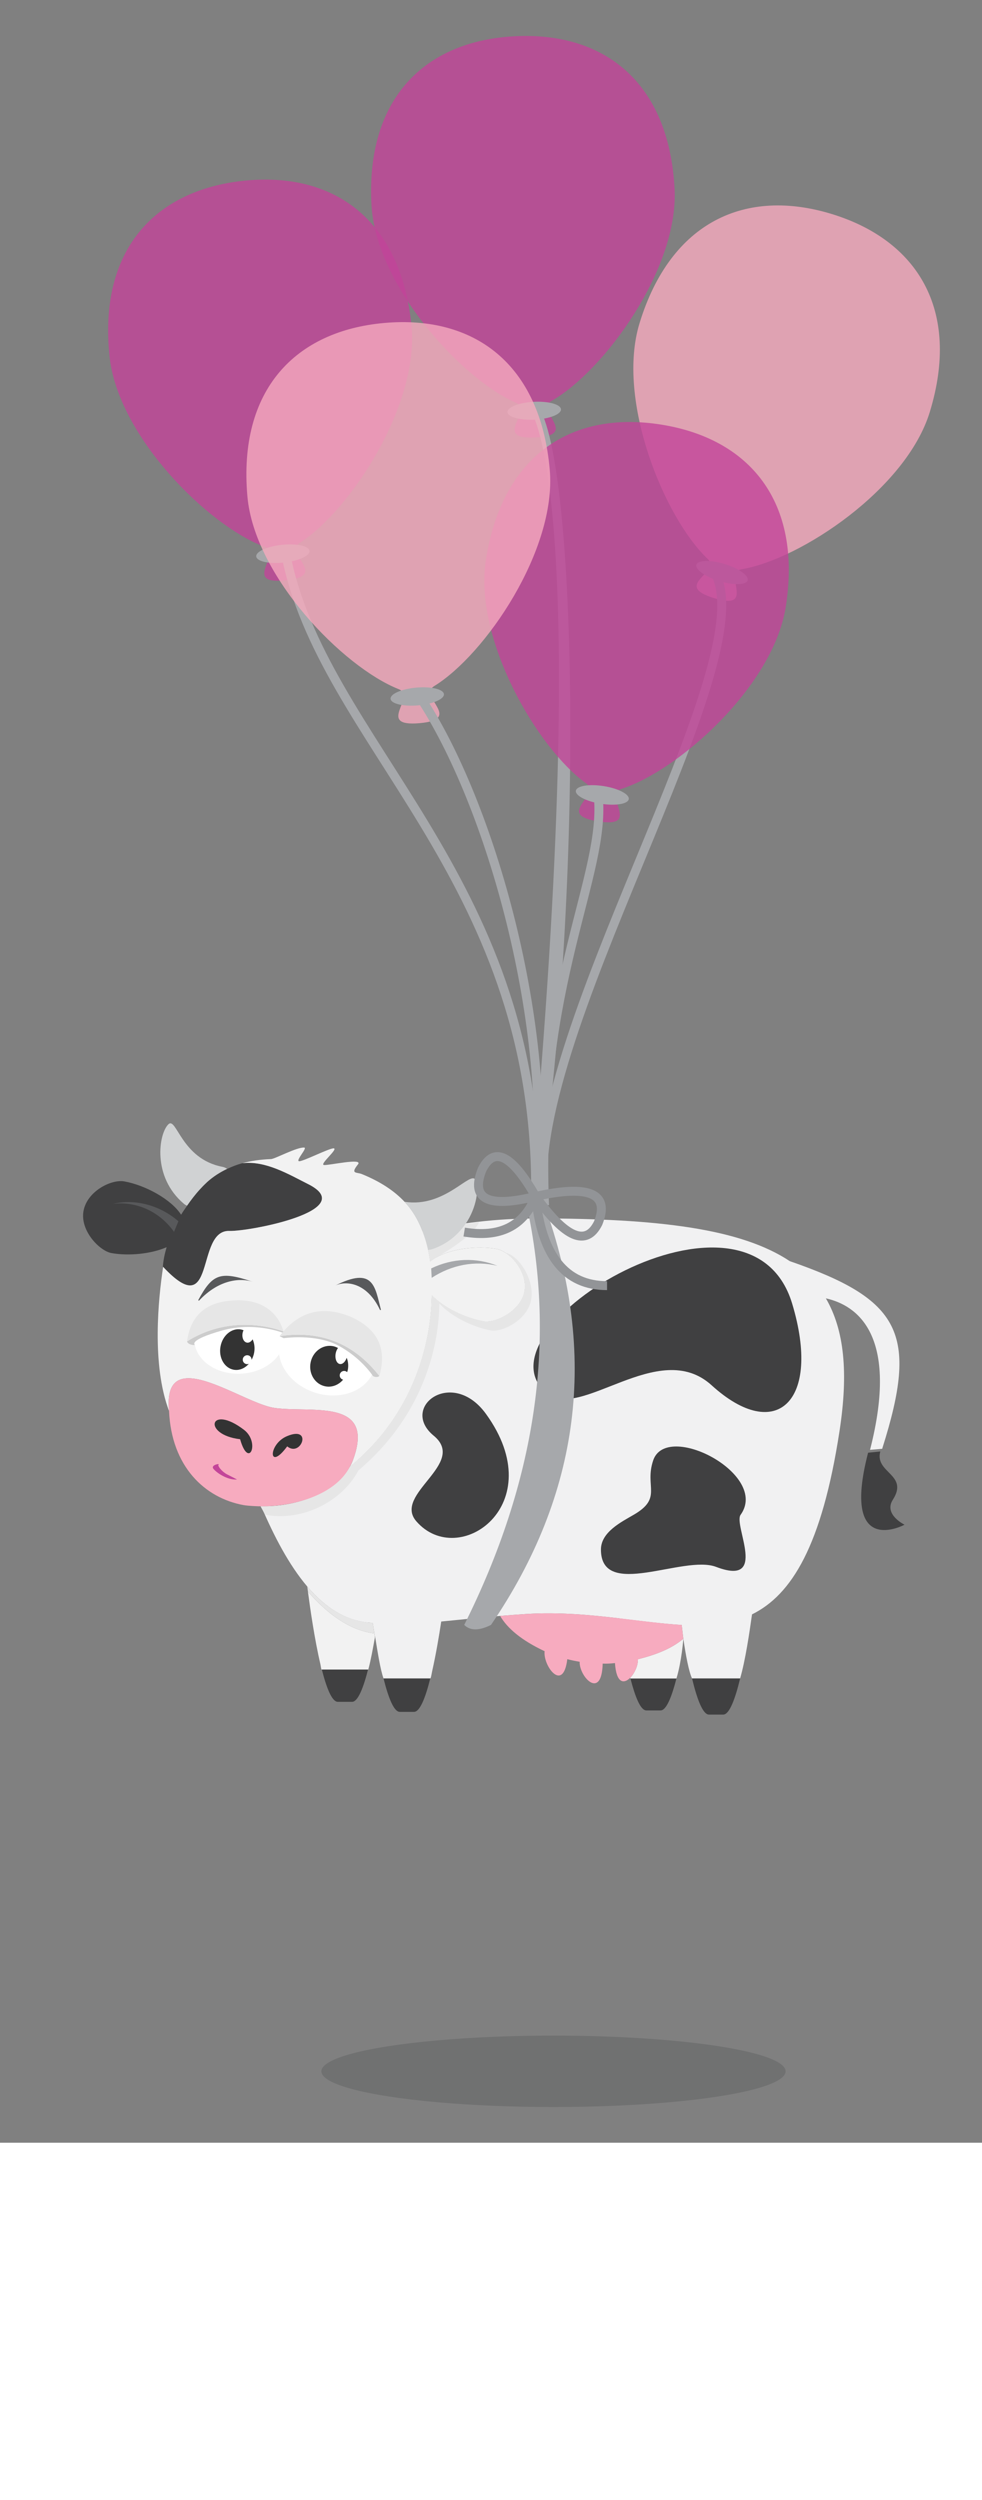 <svg xmlns="http://www.w3.org/2000/svg" xmlns:xlink="http://www.w3.org/1999/xlink" width="110" height="280" viewBox="0 0 110 240" preserveAspectRatio="xMaxYMin meet" version="1.1" xml:space="preserve">
  <rect x="0" y="0" width="110" height="240" fill="#808080" stroke="none"/>
  <style> #balloon5shape { cursor: pointer; } </style>
  <g id="floatingCowAll">
    <ellipse id="shadow" cx="62" cy="232" rx="26" ry="4" opacity="0.4" fill="#58595B">
      <animate id="dropWidenShadow" attributeType="XML" attributeName="rx" begin="balloon5.click" from="0" to="5" dur="1s" additive="sum" repeatCount="1" fill="freeze"/>
      <animate id="dropDarkenShadow" attributeType="XML" attributeName="opacity" begin="balloon5.click" from="0" to="0.2" dur="1s" additive="sum" repeatCount="1" fill="freeze"/>
      <animate id="bobWidenShadow" attributeType="XML" attributeName="rx" begin="0s;" values="0;2;0" dur="3s" additive="sum" repeatCount="indefinite" fill="freeze"/>
      <animate id="bobDarkenShadow" attributeType="XML" attributeName="opacity" begin="0s" values="0;0.1;0" dur="3s" additive="sum" repeatCount="indefinite" fill="freeze"/>
    </ellipse>
    <g id="cowAndBalloons">
      <path id="tail" fill="#404041" d="M100 168c1.856-2.869-2.052-3.004-1.393-5.425 -1.366 0.136 0 0-1.366 0.136 -0.006 0.024-0.011 0.046-0.017 0.07 -3.048 11.845 4.099 7.997 4.099 7.997S98.971 169.641 100 168z"/>
      <path id="bodyshape" fill="#F1F1F2" d="M88.467 141.256c-5.464-3.637-14.737-4.785-28.359-4.785 -4.343 0-8.694 0.504-12.779 1.439 0.002 0.004 0.003 0.008 0.005 0.012 0.247 0.648 0.464 1.329 0.619 2.086 0.086 0.422 0.175 0.84 0.235 1.298 0.185-0.16 0.4-0.307 0.635-0.444 1.719-1.001 4.636-1.369 6.811-0.974 0.315 0.057 0.657 0.212 0.997 0.434 1.236 0.811 2.432 2.578 2.117 4.317 -0.402 2.216-3.275 3.593-4.584 3.355 -2.037-0.37-4.465-1.513-5.799-2.933 -0.056 1.08 0.127 11.598-9.157 19.198 -1.647 2.992-6.103 4.559-9.948 4.455 1.434 3.356 3.113 6.577 5.159 8.986 2.042 2.403 4.446 3.962 7.336 4.073 0.074 0.486 0.155 1.019 0.242 1.546 0.004-0.022 0.008-0.044 0.012-0.067 0.264 1.598 0.587 3.761 0.954 4.747h5.233c0.08 0 0.157-0.569 0.233-0.907 0.404-1.808 0.744-3.793 0.996-5.471 1.967-0.189 4.155-0.423 6.601-0.627 0.936-0.078 1.902-0.152 2.919-0.217 3.657-0.232 7.151 0.102 10.442 0.488 0.001 0.004 0.001 0.007 0.002 0.011 2.446 0.287 4.782 0.596 6.972 0.732 0.059 0.397 0.125 1.126 0.194 1.603 0.259 1.751 0.599 3.617 0.967 4.388h5.384c0.583-2 1.05-5.157 1.332-7.178 4.444-2.199 7.831-7.688 9.803-20.539 1.002-6.531 0.539-11.306-1.53-14.859 3.515 0.781 8.233 4.122 4.948 16.97l1.366-0.12c0.009-0.033 0.01-0.055 0.021-0.089C102.931 149.282 100.869 145.553 88.467 141.256z"/>
      <path id="right_front_hoove" fill="#404041" d="M36.021 186.878c0.531 2.122 1.153 3.738 1.816 3.738h1.602c0.663 0 1.285-1.615 1.817-3.738H36.021z"/>
      <path id="right_back_hoove" fill="#404041" d="M70.62 188c0.522 2.042 1.129 3.578 1.775 3.578h1.602c0.646 0 1.253-1.535 1.775-3.578H70.62z"/>
      <path id="left_back_hoove" fill="#404041" d="M79.412 192.045h1.602c0.695 0 1.345-1.773 1.892-4.045h-5.384C78.069 190.27 78.717 192.045 79.412 192.045z"/>
      <path id="left_front_hoove" fill="#404041" d="M44.778 191.739h1.602c0.663 0 1.285-1.616 1.816-3.739h-5.233C43.494 190.122 44.115 191.739 44.778 191.739z"/>
      <path id="right_back_leg" fill="#F2F2F2" d="M76.545 183.549c-1.34 1.13-3.085 1.797-5.091 2.3 0.033 0.696-0.368 1.575-0.863 2.076 0.01 0.044 0.02 0.075 0.03 0.075h5.152C76.359 186.094 76.545 183.549 76.545 183.549z"/>
      <path id="right_front_leg" fill="#F2F2F2" d="M41.93 182.956c-2.802-0.375-5.242-2.178-7.438-4.694 0.25 1.893 0.746 5.359 1.397 8.134 0.043 0.184 0.087 0.603 0.132 0.603h5.235c0.274-1 0.523-2.386 0.742-3.6C41.974 183.259 41.952 183.106 41.93 182.956z"/>
      <path id="frontlegShadow" fill="#E6E6E6" d="M41.93 182.956c-0.061-0.409-0.121-0.827-0.174-1.183 -0.25-0.003-0.522-0.032-0.809-0.083 -2.532-0.345-4.68-1.816-6.527-3.99 0.021 0.162 0.047 0.361 0.073 0.562C36.688 180.779 39.127 182.582 41.93 182.956z"/>
      <path id="udders" fill="#F7ABBF" d="M76.36 182.004c-0.613-0.038-1.241-0.092-1.876-0.154 -0.156-0.015-0.317-0.033-0.474-0.05 -0.591-0.061-1.196-0.131-1.803-0.202 -4.083-0.482-8.541-1.12-13.262-0.82 -1.017 0.065-1.983 0.139-2.919 0.217 0.794 1.377 2.374 2.727 4.98 3.951 -0.193 1.639 2.081 4.7 2.54 0.894 0.45 0.114 0.91 0.212 1.384 0.287 -0.049 1.708 2.473 4.342 2.581 0.208 0.459 0.016 0.917-0.005 1.375-0.061 0.15 2.308 1.018 2.345 1.705 1.65 0.495-0.501 0.896-1.38 0.863-2.076 2.006-0.503 3.751-1.171 5.091-2.3C76.475 183.072 76.42 182.405 76.36 182.004z"/>
      <path id="spot3" fill="#404041" d="M82.959 169.669c-0.829 1.154 3.166 8.081-2.746 5.831 -3.647-1.388-12.898 3.726-12.898-1.944 0-1.959 2.306-3.095 3.694-3.905 3.233-1.887 1.167-3.119 2.157-6.073C74.659 159.131 86.212 165.138 82.959 169.669z"/>
      <path id="spot2" fill="#404041" d="M54.436 158.367c7.362 10.165-3.062 17.492-7.802 12.026 -2.653-3.059 5.763-6.444 1.946-9.587C44.706 157.616 50.653 153.143 54.436 158.367z"/>
      <path id="spot1" fill="#404041" d="M88.735 146.014c3.31 10.977-1.814 15.701-9.018 9.149 -5.974-5.433-14.765 4.135-18.558 0.829C52.856 148.757 83.909 130.013 88.735 146.014z"/>
      <path id="hornLeft" fill="#D0D2D3" d="M23.104 132.501c0.035-0.033 0.069-0.068 0.104-0.101 0.677-0.607 1.423-1.087 2.237-1.475 -0.135-0.103-0.299-0.19-0.529-0.234 -4.608-0.881-5.142-5.643-6.053-4.764 -1.088 1.049-1.849 5.891 1.748 8.915 0.109 0.091 0.227 0.15 0.345 0.211 0.453-0.651 0.93-1.278 1.448-1.839C22.631 132.962 22.863 132.723 23.104 132.501z"/>
      <path id="hornRight" fill="#D0D2D3" d="M53.267 132.168c-0.539-1.131-3.419 3.161-7.954 2.437 0.876 0.93 1.532 2.033 2.02 3.317 0.247 0.648 0.464 1.329 0.619 2.086 0.173-0.007 0.354-0.039 0.547-0.108 1.662-0.588 2.839-1.631 3.627-2.777C53.44 135.214 53.673 133.02 53.267 132.168z"/>
      <path id="hornShadow" fill="#E6E6E6" d="M48.822 140.863c-0.003-0.015-0.005-0.022-0.008-0.04 0.171-0.008 4.163-2.281 4.856-3.938l-1.544 0.239c-0.788 1.146-1.966 2.189-3.627 2.777 -0.193 0.068-0.375 0.1-0.547 0.108 0.086 0.422 0.175 0.84 0.235 1.298C48.372 141.146 48.588 140.999 48.822 140.863z"/>
      <path id="faceShadow" fill="#E6E6E6" d="M56.63 140.323c1.236 0.811 2.432 2.578 2.117 4.317 -0.402 2.216-3.275 3.593-4.584 3.355 -2.037-0.37-4.465-1.513-5.799-2.933 -0.056 1.08 0.127 11.598-9.157 19.198 -1.657 3.009-6.154 4.578-10.015 4.455 -0.002 0.003-0.004 0.007-0.006 0.01l0.518 0.939c4.091 0.771 8.559-1.41 10.451-4.97 9.191-7.793 9.01-17.58 9.065-18.688 1.32 1.456 3.724 2.629 5.741 3.008 1.297 0.244 4.141-1.168 4.539-3.441C59.899 143.3 58.079 140.595 56.63 140.323z"/>
      <path id="earspotLeft" fill="#404041" d="M34.505 132.621c-0.425-0.213-0.642-0.322-0.737-0.369 0.156 0.078 0.571 0.286 0.732 0.367 -2.134-1.071-4.745-2.649-7.37-2.33 -0.601 0.164-1.154 0.384-1.684 0.637 -0.815 0.388-1.561 0.868-2.237 1.475 -0.035 0.032-0.069 0.068-0.104 0.101 -0.241 0.222-0.473 0.462-0.7 0.713 -0.518 0.56-0.996 1.188-1.448 1.839 -0.23 0.33-0.464 0.657-0.671 1.004 -1.087-1.71-3.979-3.302-6.355-3.733 -1.463-0.265-4.175 1.098-4.577 3.314 -0.402 2.216 1.811 4.473 3.121 4.711 1.928 0.35 4.444 0.102 6.19-0.656 -0.221 0.748-0.373 1.483-0.421 2.175 0.011 0.011 0.02 0.02 0.03 0.031 6.028 6.436 3.556-4.162 7.421-4.027C27.95 137.944 40.375 135.563 34.505 132.621z"/>
      <path id="faceshape" fill="#F2F2F2" d="M56.63 140.323c-0.339-0.223-0.682-0.377-0.997-0.434 -2.175-0.395-5.092-0.027-6.811 0.974 -0.235 0.137-0.45 0.284-0.635 0.444 -0.06-0.459-0.148-0.877-0.235-1.298 -0.155-0.757-0.372-1.437-0.619-2.086 -0.002-0.004-0.003-0.008-0.005-0.012 -0.488-1.279-1.142-2.379-2.015-3.305 -1.196-1.27-2.753-2.273-4.773-3.099 -0.596-0.243-1.329 0.026-0.44-1.091 0.608-0.763-3.361 0.153-3.82 0.072 -0.499-0.088 1.614-1.79 1.112-1.865 -0.431-0.065-3.479 1.495-3.89 1.443 -0.422-0.054 0.962-1.491 0.583-1.529 -0.805-0.08-3.278 1.271-3.73 1.288 -1.191 0.045-2.257 0.2-3.226 0.464 2.626-0.319 5.236 1.259 7.37 2.33 -0.161-0.081-0.576-0.289-0.732-0.367 0.095 0.047 0.312 0.156 0.737 0.369 5.87 2.942-6.555 5.323-8.81 5.251 -3.865-0.134-1.393 10.463-7.421 4.027 -0.534 3.513-1.306 10.947 0.664 16.145 -0.486-4.945 2.935-3.952 6.435-2.44 1.97 0.851 3.966 1.865 5.304 2.079 1.377 0.22 3.191 0.137 4.859 0.236 3.108 0.185 5.705 1.005 4.008 5.61 -0.093 0.253-0.206 0.497-0.336 0.732 9.284-7.599 9.101-18.118 9.157-19.198 1.334 1.42 3.761 2.563 5.799 2.933 1.31 0.238 4.182-1.139 4.584-3.355C59.063 142.901 57.867 141.134 56.63 140.323z"/>
      <path id="muzzle" fill="#F7ABBF" d="M35.535 157.918c-1.667-0.099-3.481-0.016-4.859-0.236 -1.338-0.213-3.334-1.228-5.304-2.079 -3.501-1.512-6.922-2.505-6.435 2.44v0c0.272 6.224 3.999 9.747 8.354 10.539 0.551 0.1 1.709 0.132 1.709 0.132 4 0.076 8.475-1.316 10.109-4.283 0.13-0.235 0.341-0.651 0.434-0.904C41.24 158.923 38.643 158.103 35.535 157.918z"/>
      <path id="mouth" fill="#C34599" d="M24.479 164.049c0.217-0.171-0.917 0.029-0.576 0.464 0.341 0.434 1.556 1.286 2.651 1.199 0 0 0 0-1.114-0.572C24.828 164.825 24.339 164.159 24.479 164.049z"/>
      <path id="nostrilRight" fill="#333333" d="M32.137 160.864c-2.13 0.902-2.089 4.023 0.033 1.139C33.739 163.276 35.069 159.623 32.137 160.864z"/>
      <path id="nostrilLeft" fill="#333333" d="M27.328 160.147c1.841 1.402 0.543 4.5-0.431 1.055C22.627 160.702 23.457 157.198 27.328 160.147z"/>
      <path id="eyeWhites" fill="#FFFFFF" d="M38.696 147.706c-2.669-1.176-5.675-0.466-6.907 1.555 -0.382-2.007-2.675-3.444-5.325-3.245 -2.781 0.208-4.878 2.131-4.682 4.295 0.196 2.164 2.609 3.749 5.39 3.541 1.8-0.135 3.301-0.993 4.092-2.164 0.219 1.624 1.448 3.203 3.356 4.044 2.778 1.225 5.943 0.421 7.069-1.795C42.814 151.72 41.474 148.931 38.696 147.706z"/>
      <path id="irisLeft" fill="#333333" d="M28.299 150.012c-0.164 0.256-0.401 0.415-0.641 0.371 -0.362-0.066-0.579-0.541-0.485-1.062 0.021-0.118 0.061-0.226 0.107-0.325 -0.093-0.035-0.186-0.07-0.286-0.088 -1.042-0.189-2.069 0.667-2.295 1.913 -0.226 1.245 0.435 2.408 1.477 2.597 0.632 0.115 1.256-0.159 1.701-0.668 -0.085 0.035-0.177 0.055-0.274 0.037 -0.272-0.049-0.452-0.31-0.403-0.581 0.049-0.272 0.31-0.452 0.581-0.403 0.247 0.045 0.41 0.266 0.401 0.51 0.133-0.243 0.234-0.514 0.288-0.809C28.568 150.965 28.492 150.448 28.299 150.012z"/>
      <path id="irisRight" fill="#333333" d="M38.061 153.964c0.049-0.272 0.31-0.452 0.581-0.403 0.098 0.018 0.177 0.069 0.245 0.132 0.029-0.094 0.062-0.186 0.08-0.285 0.085-0.468 0.031-0.927-0.13-1.329 -0.155 0.45-0.465 0.755-0.772 0.699 -0.362-0.066-0.569-0.596-0.463-1.185 0.044-0.243 0.141-0.445 0.258-0.609 -0.178-0.095-0.367-0.173-0.575-0.211 -1.155-0.209-2.274 0.63-2.5 1.876 -0.226 1.245 0.527 2.425 1.682 2.634 0.751 0.136 1.483-0.176 1.968-0.75C38.18 154.47 38.013 154.225 38.061 153.964z"/>
      <path id="eyelineLeft" fill="#CCCCCC" d="M20.951 150.25c0.042 0.136 0.211 0.4 0.883 0.409 0 0-0.878-0.524 3.043-1.632 3.637-1.027 6.823 0.26 6.823 0.26l0.078-0.153C28.165 147.875 24.2 148.184 20.951 150.25z"/>
      <path id="eyelidLeft" fill="#E6E6E6" d="M26.012 145.67c-2.957 0.186-4.635 1.681-5.047 4.473 -0.005 0.031-0.014 0.057-0.018 0.088 0.002 0.006 0.003 0.011 0.005 0.018 3.249-2.066 7.214-2.374 10.826-1.116C30.969 146.578 28.831 145.435 26.012 145.67z"/>
      <path id="eyelineRight" fill="#CCCCCC" d="M31.312 149.656l0.465 0.23c0 0 3.597-0.544 6.173 0.855 2.547 1.383 3.827 3.382 3.827 3.382 0.438 0.246 0.719 0 0.719 0C39.635 150.461 35.907 148.972 31.312 149.656z"/>
      <path id="eyelidRight" fill="#E6E6E6" d="M39.256 147.475c-3.194-1.306-5.842-0.579-7.944 2.182 4.595-0.685 8.323 0.805 11.184 4.467C43.375 151.032 42.295 148.816 39.256 147.475z"/>
      <path id="eyebrowLeft" fill="#58595B" d="M22.205 145.627c1.614-2.981 2.478-3.28 6.147-2.047 -1.368-0.46-3.777-0.335-6.071 2.113L22.205 145.627z"/>
      <path id="eyebrowRight" fill="#58595B" d="M42.575 146.737c-1.481-3.156-3.893-3.323-5.088-2.713 4.387-2.237 4.514 0.1 5.186 2.693L42.575 146.737z"/>
      <path id="earlineLeft" fill="#A6A8AB" d="M48.302 142.071c2.363-1.144 5.019-1.266 7.421-0.291 -2.545-0.616-5.143-0.103-7.367 1.346L48.302 142.071z"/>
      <path id="earlineRight" fill="#58595B" d="M19.493 137.973c-1.62-2.268-4.181-3.445-6.847-3.136 2.549-0.59 5.288 0.178 7.338 1.954L19.493 137.973z"/>
      <path id="stringsAroundCow" fill="#A6A8AB" d="M61 135Q70 160 55 182 53 183 52 182 64 158 59 135 60 132 61 135z"/>
      <g id="balloon5">
        <g id="balloon5shape">
          <path fill="#C24498" opacity="0.8" d="M60 49c5 0 0 -3 2 -4 6-3 15-14 15-23 0-12-7-18-17-18-10 0-17 6-17 18 0 9 9 20 15 23 2 1-3 4 2 4z" transform="rotate(-3 60 49)"/>
          <ellipse class="balloontie" cx="60" cy="46" rx="3" ry="1" opacity="1" fill="#A6A8AB" transform="rotate(-3 60 49)"/>
        </g>
        <path id="balloon5sting" stroke="#A6A8AB" d="M60 46C64 53 65 98 60 133 67 56 60 46 60 46z"/>
        <animateTransform id="balloonPopMove" attributeType="XML" attributeName="transform" begin="click" type="translate" values="0,0;50,-20;60,-10;70,400" additive="sum" dur="2s" fill="freeze" repeatCount="1"/>
        <animateTransform id="balloonPopShrink" attributeType="XML" attributeName="transform" begin="click" type="scale" from="1" to="0" additive="sum" dur="2s" fill="freeze" repeatCount="1"/>
        <animateTransform id="balloonPopRotate" attributeType="XML" attributeName="transform" begin="click" type="rotate" values="0 60 133;10 60 133;0 60 133;-180 60 133;90 60 133" additive="sum" dur="2s" fill="freeze" repeatCount="indefinite" />
      </g>
      <g id="balloon4">
        <g id="balloon4shape" >
          <path fill="#C24498" opacity="0.8" d="M32 65c5 0 0 -3 2 -4 6-3 15-14 15-23 0-12-7-18-17-18-10 0-17 6-17 18 0 9 9 20 15 23 2 1-3 4 2 4z" transform="rotate(-6 32 65)"/>
          <ellipse class="balloontie" cx="32" cy="62" rx="3" ry="1" opacity="1" fill="#A6A8AB" transform="rotate(-6 32 65)" />
        </g>
        <path id="balloon4sting" stroke="#A6A8AB" d="M60 133C60 98 36 83 32 62 C36 83 60 98 60 133z"/>
        <animateTransform id="moveInBalloon4" attributeType="XML" attributeName="transform" begin="balloon5.click" type="rotate" dur="1.5s" values="0 60 133;6 60 133;5 60 133;6 60 133" additive="sum" fill="freeze" /> 
      </g>
      <g id="balloon3">
        <g id="balloon3shape">
          <path fill="#F6AABE" opacity="0.8" d="M80 67c5 0 0 -3 2 -4 6-3 15-14 15-23 0-12-7-18-17-18-10 0-17 6-17 18 0 9 9 20 15 23 2 1-3 4 2 4z" transform="rotate(17 80 67)"/>
          <ellipse class="balloontie" cx="80" cy="64" rx="3" ry="1" opacity="1" fill="#A6A8AB" transform="rotate(17 80 67)"/>
        </g>
        <path id="balloon3string" stroke="#A6A8AB" d="M61 135C58 117 86 74 80 64 86 74 58 117 61 135z"/>
        <animateTransform id="moveInBalloon3" attributeType="XML" attributeName="transform" begin="balloon5.click" type="rotate" dur="1.5s" values="0 60 133;-10 60 133;-9 60 133;-10 60 133" additive="sum" fill="freeze" /> 
      </g>
      <g id="balloon2">
        <g id="balloon2shape">
          <path fill="#C24498" opacity="0.8" d="M67 92c5 0 0 -3 2 -4 6-3 15-14 15-23 0-12-7-18-17-18-10 0-17 6-17 18 0 9 9 20 15 23 2 1-3 4 2 4z" transform="rotate(9 67 92)"/>
          <ellipse class="balloontie" cx="67" cy="89" rx="3" ry="1" opacity="1" fill="#A6A8AB" transform="rotate(9 67 92)"/>
        </g>
        <path id="balloon2string" stroke="#A6A8AB" d="M67 89C68 98 60 110 61 135 60 110 68 98 67 89z"/>
      </g>
      <g id="balloon1">
        <g id="balloon1shape">
          <path fill="#F6AABE" opacity="0.8" d="M47 81c5 0 0 -3 2 -4 6-3 15-14 15-23 0-12-7-18-17-18-10 0-17 6-17 18 0 9 9 20 15 23 2 1-3 4 2 4z" transform="rotate(-5 47 81)"/>
          <ellipse class="balloontie" cx="47" cy="78" rx="3" ry="1" opacity="1" fill="#A6A8AB" transform="rotate(-5 47 81)"/>
        </g>
        <path id="balloon1string" stroke="#A6A8AB" d="M60 134C62 115 55 90 47 78 55 90 62 115 60 134z"/>
      </g>
      <path id="bow" stroke="#929497" fill="none" d="M60 134Q56 127 54 131 52 136 60 134 65 141 67 137 69 132 60 134 61 144 68 144 61 144 60 134 58 139 52 138 58 139 60 134z"/>
      <animateTransform id="drop" attributeType="XML" attributeName="transform" begin="balloon5.click" type="translate" from="0,0" to="0,10" dur="1s" additive="sum" repeatCount="1" fill="freeze"/>
      <animateTransform id="bob" attributeType="XML" attributeName="transform" type="translate" begin="0s"  values="0,0;0,5;0,0" dur="3s" additive="sum" repeatCount="indefinite" fill="freeze"/>
    </g>
    <animateTransform id="wiggle" attributeType="XML" attributeName="transform" type="rotate" begin="0s"  values="0 60 133;-1 60 133;0 60 133;1 60 133;0 60 133" dur="5s" additive="sum" repeatCount="indefinite" fill="freeze"/>
  </g>
</svg>